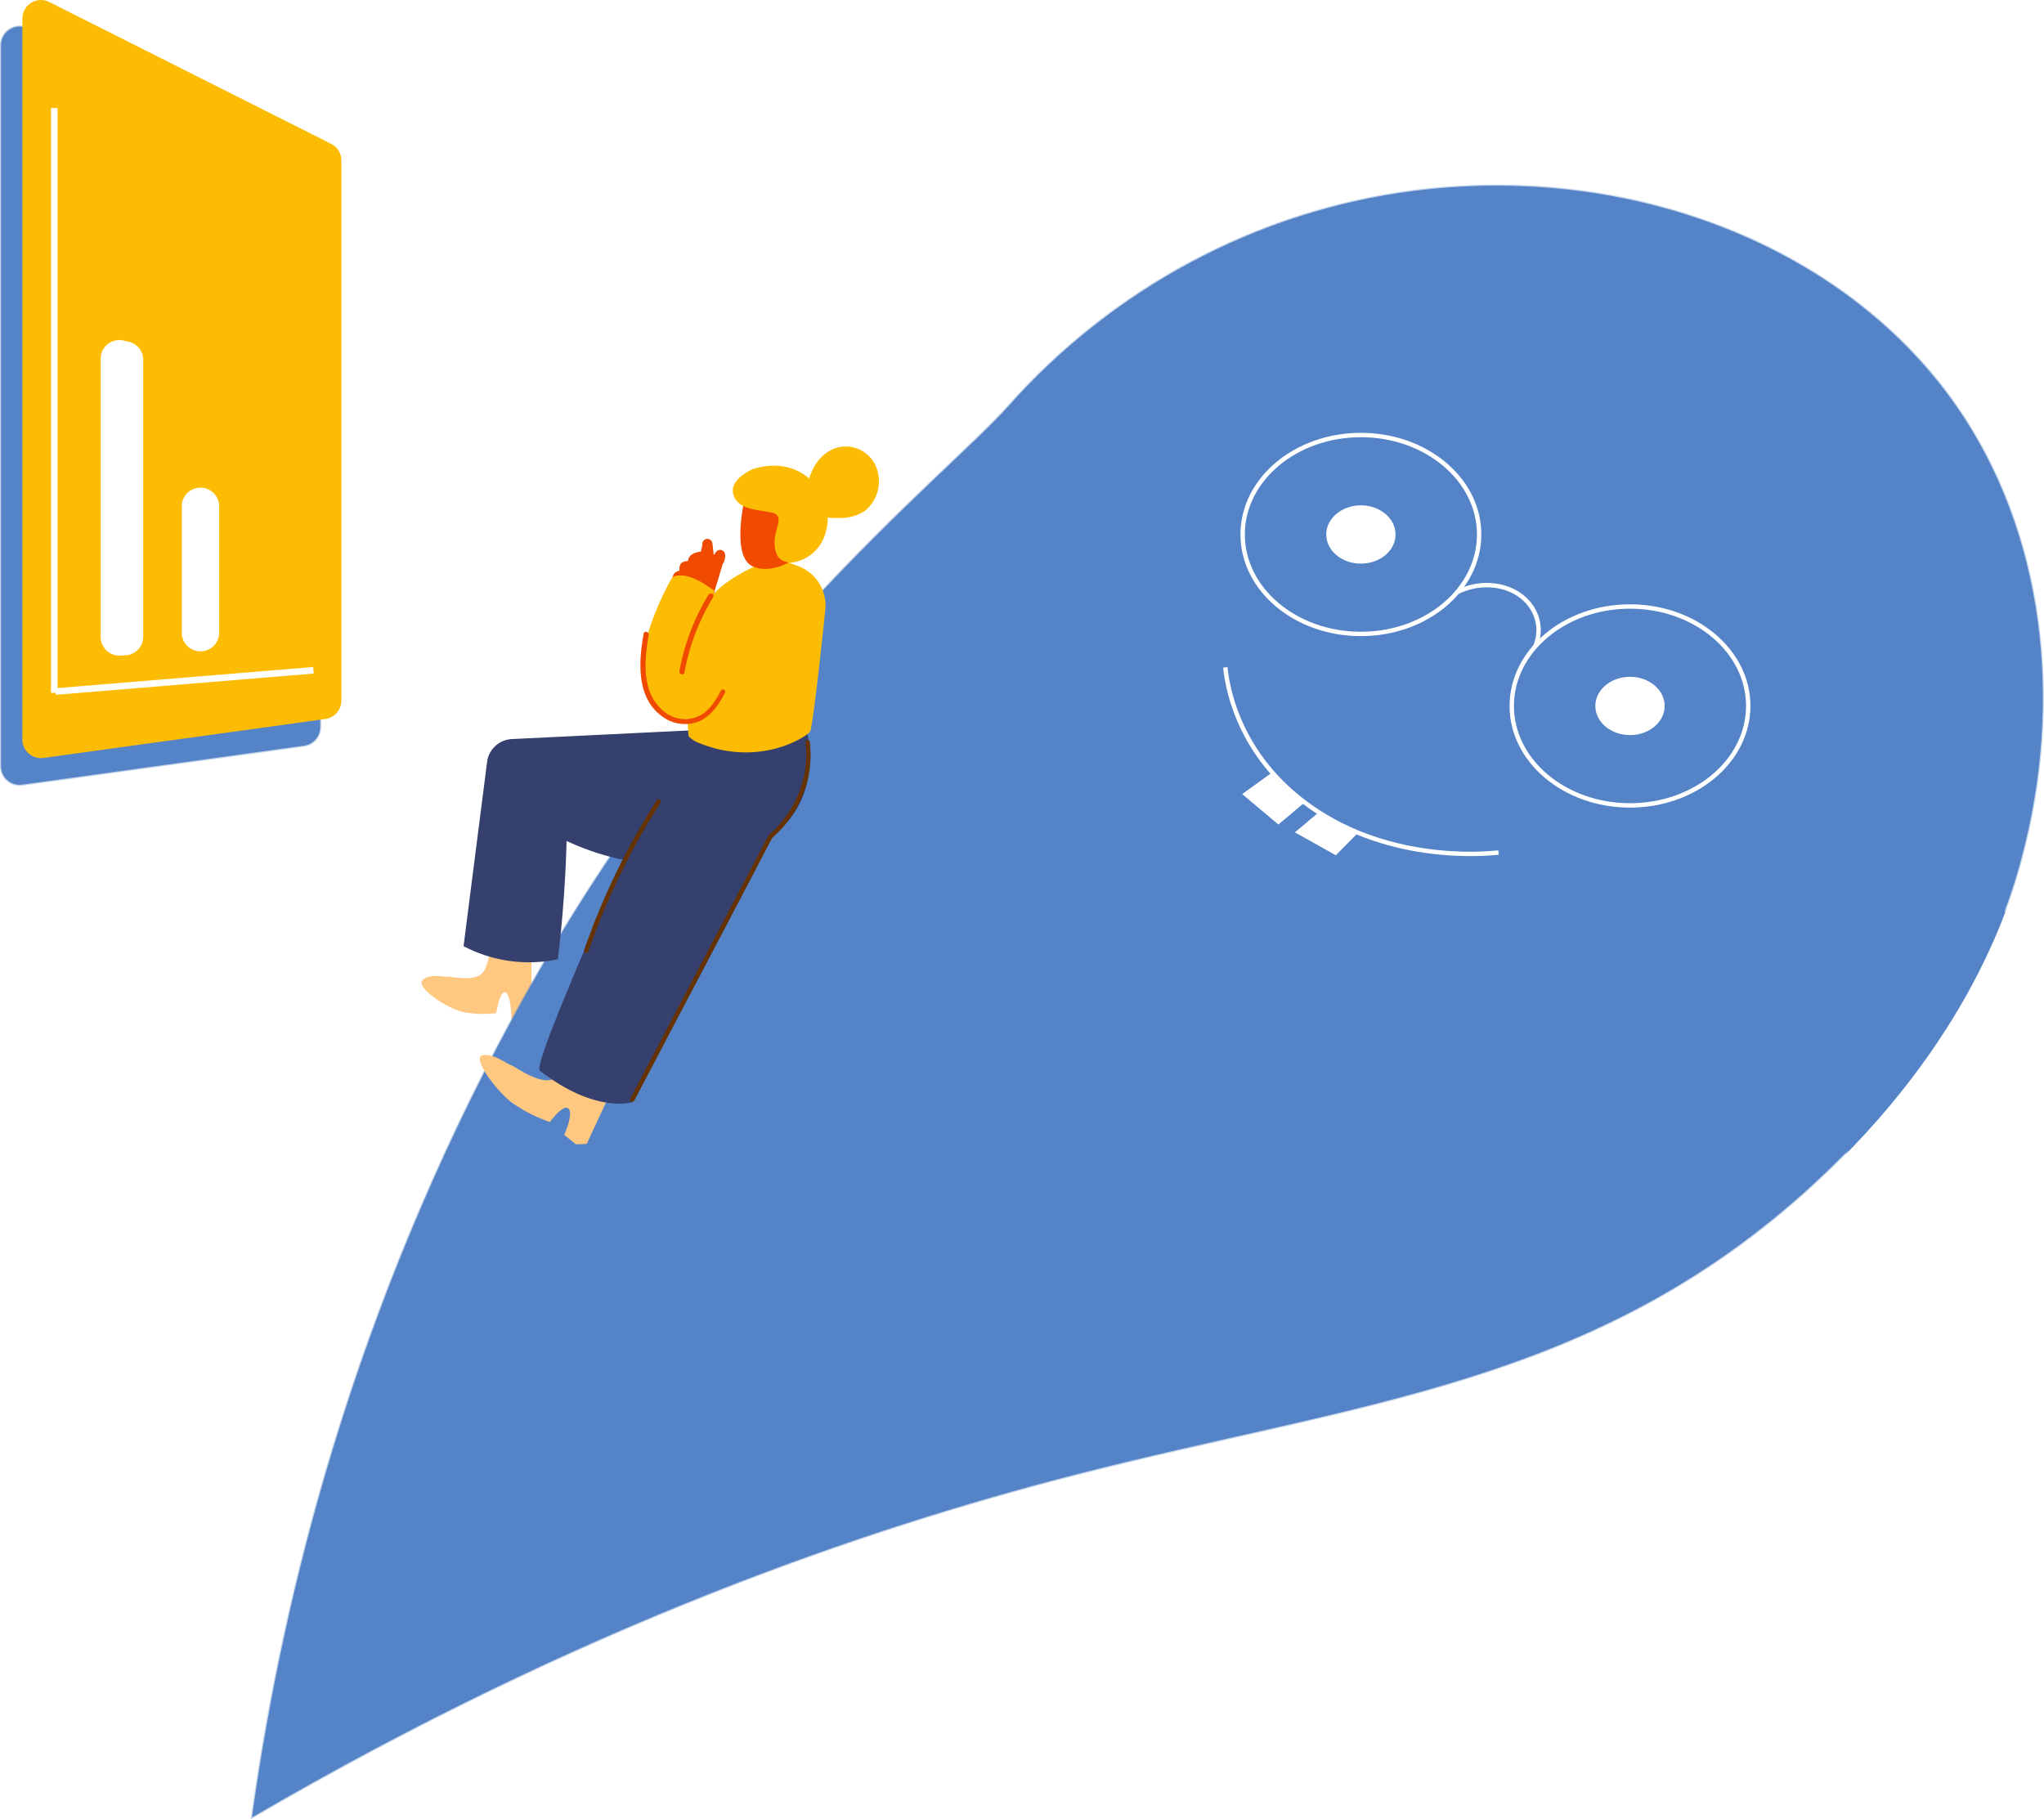 <svg xmlns="http://www.w3.org/2000/svg" xmlns:xlink="http://www.w3.org/1999/xlink" viewBox="0 0 932.58 830.17"><defs><style>.cls-1,.cls-13,.cls-5{fill:none;}.cls-2,.cls-3,.cls-8{fill:#5484c7;}.cls-2{opacity:0.36;}.cls-4,.cls-6{fill:#fff;}.cls-13,.cls-5,.cls-6{stroke:#fff;}.cls-12,.cls-13,.cls-5,.cls-6,.cls-8{stroke-miterlimit:10;}.cls-12,.cls-5,.cls-6{stroke-width:2px;}.cls-7{fill:#ffc881;}.cls-8{stroke:url(#Unnamed_Pattern);}.cls-12,.cls-9{fill:#35406e;}.cls-10{fill:#fdbc04;}.cls-11{fill:#f04900;}.cls-12{stroke:#653200;stroke-linecap:round;}.cls-13{stroke-width:3px;}</style><pattern id="Unnamed_Pattern" data-name="Unnamed Pattern" width="1477" height="770" patternUnits="userSpaceOnUse" viewBox="0 0 1477 770"><rect class="cls-1" width="1477" height="770"/><rect class="cls-2" width="1477" height="770"/><path class="cls-3" d="M841.85,768.15l.66-243.86a118.69,118.69,0,0,1,26.64-75.09c17.33-21.09,41.31-35.45,67.67-39.21,28.81-4.11,58.14,4.76,81.52,22.89,29.21,22.65,45.87,57.88,45.77,94.84l-.66,241Z"/><path class="cls-4" d="M991.52,494.23a25.63,25.63,0,0,0-.07,51.26h.07a25.63,25.63,0,0,0,.07-51.26h-.07m0-2h.08a27.63,27.63,0,0,1-.08,55.26h-.07a27.63,27.63,0,0,1,.07-55.26Z"/><circle class="cls-4" cx="991.52" cy="519.86" r="11.38"/><path class="cls-4" d="M919.46,494a25.64,25.64,0,0,0-.07,51.27h.07a25.64,25.64,0,0,0,.07-51.27h-.07m0-2h.07a27.64,27.64,0,0,1-.07,55.27h-.08a27.64,27.64,0,0,1,.08-55.27Z"/><circle class="cls-4" cx="919.46" cy="519.66" r="11.38"/><path class="cls-5" d="M964.16,519.51a12.86,12.86,0,0,0-9.74-3.27,12.53,12.53,0,0,0-7.6,3.77"/><path class="cls-5" d="M912.11,573.54c3.23,3.06,17.15,15.53,38.55,15.79,25.78.32,41.69-17.32,44-20"/><path class="cls-6" d="M940.53,588.08c-.39,2.92-.79,5.85-1.18,8.77l10.85.62.46-8.14"/><path class="cls-6" d="M956.08,589.64q-.18,3.39-.38,6.78L966,595c-.08-2.5-.17-5-.25-7.49"/></pattern></defs><title>main_ct_1</title><g id="Layer_2" data-name="Layer 2"><g id="Layer_1-2" data-name="Layer 1"><path class="cls-7" d="M238.86,466.68l3.64-2.3v-41l-18-.65s-.35,17.48-4.61,21.46-14.76,1.13-15.79,1.47-8.11-1.7-11.29,1.57S203.61,460,211,461.71a47.87,47.87,0,0,0,15.43.57s1.61-10.47,4.19-9.44S233.4,465,233.4,465Z"/><path class="cls-8" d="M233.81,464.8C322.16,301.66,431.09,218,459.93,185.55,507.81,131.61,573.49,96.3,645,87.14c99.34-12.71,197.09,25.42,247.69,98.38,39.33,56.72,49.41,133.41,29.18,207.55-5,18.33-23.4,81.92-94.79,147.46C727,632.45,619.79,639.5,489,673.22c-93.81,24.19-223.91,68.34-374,156C129.42,725.64,162.1,597.22,233.81,464.8Z"/><ellipse class="cls-4" cx="620.91" cy="243.88" rx="15.81" ry="13.3"/><ellipse class="cls-5" cx="620.91" cy="243.88" rx="53.95" ry="45.38"/><ellipse class="cls-4" cx="743.69" cy="322.12" rx="15.81" ry="13.3"/><ellipse class="cls-5" cx="743.69" cy="322.12" rx="53.95" ry="45.38"/><path class="cls-5" d="M665.1,270.09c8.24-4.13,18.39-4.15,26,0,9.33,5.06,13.41,15.5,9.3,25"/><path class="cls-5" d="M559.06,304.52c.73,7.21,4.76,37.48,35.35,61C631.25,393.91,677,389.73,683.7,389"/><path class="cls-6" d="M581.38,353l-13,9.39,14.88,12.52,11.17-9.39"/><path class="cls-6" d="M601.85,371.81l-9.3,7.82L609.29,389l9.3-9.39"/><path class="cls-7" d="M262.74,522.14l4.93-.16,16.71-35.91-19.5-9.76s-7.51,15.14-13.82,16.46-16.68-6.56-18-6.79-8.21-5.64-13-4.4,6.66,16.66,14.11,22a72.59,72.59,0,0,0,16.72,8.4s6-8.36,8.46-6.14-1.91,12-1.91,12Z"/><path class="cls-9" d="M366.06,339a226.37,226.37,0,0,1-12.45,39.61c-6.25,14.28-65,124.28-65,124.28s-16.85,5.51-42.37-14.41C242.5,485.57,292,375.72,292,375.72l33.1-45.59"/><path class="cls-9" d="M211.5,431.72a64.12,64.12,0,0,0,43,6c1.25-10.16,2.27-20.84,3-32q.74-11.31,1-22c11.8,5.49,38,15.47,68,8,11.4-2.84,26.65-6.62,36-21,10.83-16.65,6.16-35.71,5-40l-133.95,6.51a12,12,0,0,0-11.32,10.48Q216.86,389.71,211.5,431.72Z"/><path class="cls-10" d="M364.21,258.32l-9.38-3.57c-2.41.16-23.94,7.21-33.73,21.46A93.84,93.84,0,0,0,318,289.87c-1.24,6.14-2.3,12.31-3.09,18.42a137.73,137.73,0,0,0-1.15,20.4,59.37,59.37,0,0,0,.46,7.3,13.31,13.31,0,0,0,3.64,2.58c28.28,12.15,50.66-2.61,51.79-4.89s4.86-35.62,6.9-55.47A19.2,19.2,0,0,0,364.21,258.32Z"/><path class="cls-11" d="M341,222s-8.89,32.23,2.92,36.68,27-8.29,28.62-14.88S358.82,212.31,341,222Z"/><path class="cls-10" d="M399.44,212.36a15,15,0,0,0-17.87-8c-6.52,2.12-10.46,7.71-12.37,14-5.87-5.13-14.62-7.74-25.72-4.33,0,0-10.89,4.61-8.91,11.52s10.25,6.9,17.18,8.26,1.31,7.44,1.66,14.28,3.43,8,6.31,8.56,15.95-2.3,17.79-17.66a19.1,19.1,0,0,0,.14-2.83,36.23,36.23,0,0,0,5.41.16,20.13,20.13,0,0,0,11.52-3.18A17.46,17.46,0,0,0,399.44,212.36Z"/><path class="cls-11" d="M329.74,257.31a6.2,6.2,0,0,0,1.08-4.38,2.3,2.3,0,0,0-2.6-2,2.26,2.26,0,0,0-1.59,1l-1,1.38c-.16-1.78-.34-3.55-.59-5.32a2.31,2.31,0,0,0-4.61.16c0,.55-.14,1.13-.18,1.68a8.7,8.7,0,0,0-.4,1.82c-2.51.32-5.5,1.24-5.94,4.12V256c-1.93,0-3.82.76-3.89,3.07a9.54,9.54,0,0,0,0,1.31c-1.95.58-3.38,1.57-3.11,4.12a37.71,37.71,0,0,0,2.31,8.68,2.26,2.26,0,0,0,1.75,1.31c.27,1.25.6,2.47.94,3.69a3.46,3.46,0,0,0,4.62,1.59,3.4,3.4,0,0,0,1.18-.95,2.63,2.63,0,0,0,.69-.13,7.81,7.81,0,0,0,5.13-.23,2.54,2.54,0,0,0,.26-.49,2.28,2.28,0,0,0,.76-1.93v-1.57h0Q327.2,265.94,329.74,257.31Z"/><path class="cls-10" d="M325.78,269.28c-.74.18-11.1-9.32-18.95-6.06,0,0-29.94,50.48-2,63.83,13.82,6.63,24.57-13.81,24.57-13.81l-7.94-15.71Z"/><path class="cls-11" d="M323.31,271.33A101,101,0,0,0,310,306.24c-.25,1.45,2,2.07,2.31.62a99,99,0,0,1,13.07-34.36A1.19,1.19,0,0,0,323.31,271.33Z"/><path class="cls-11" d="M328.86,315.17c-2.3,4.49-5.25,9.21-9.85,11.51a15.09,15.09,0,0,1-16.65-2.57c-9.81-8.45-8.34-23-6.38-34.38.25-1.45-2-2.07-2.3-.62-2.31,12.75-3.48,29.33,8.56,37.87a17.31,17.31,0,0,0,16.33,2.31c5.75-2.31,9.42-7.79,12.18-13.11C331.53,315,329.51,313.86,328.86,315.17Z"/><path class="cls-12" d="M288.5,501.72l63-120a50.7,50.7,0,0,0,16-26,48.63,48.63,0,0,0,1-17"/><path class="cls-12" d="M267.5,433.72a321.49,321.49,0,0,1,18-42c4.91-9.52,10-18.18,15-26"/><path class="cls-8" d="M138.72,340.21,10.15,358A8.49,8.49,0,0,1,.5,349.56V20.63a8.49,8.49,0,0,1,12.31-7.58L141.38,77.76a8.49,8.49,0,0,1,4.67,7.58V331.8A8.49,8.49,0,0,1,138.72,340.21Z"/><path class="cls-10" d="M148.43,328.08,19.86,345.84a8.5,8.5,0,0,1-9.66-8.41V8.5A8.49,8.49,0,0,1,22.51.92L151.08,65.63a8.47,8.47,0,0,1,4.67,7.58V319.67A8.48,8.48,0,0,1,148.43,328.08Z"/><line class="cls-13" x1="24.76" y1="49.3" x2="24.76" y2="316.15"/><line class="cls-13" x1="25.36" y1="315.54" x2="143.02" y2="305.84"/><path class="cls-4" d="M57.37,299l-2.43.14a8.5,8.5,0,0,1-9-8.48v-127a8.5,8.5,0,0,1,10.4-8.28l2.43.56a8.5,8.5,0,0,1,6.58,8.28V290.53A8.49,8.49,0,0,1,57.37,299Z"/><path class="cls-4" d="M91.94,297.19h0a8.49,8.49,0,0,1-9-8.48V231a8.48,8.48,0,0,1,9.37-8.44h0A8.49,8.49,0,0,1,100,231v57.75A8.5,8.5,0,0,1,91.94,297.19Z"/></g></g></svg>